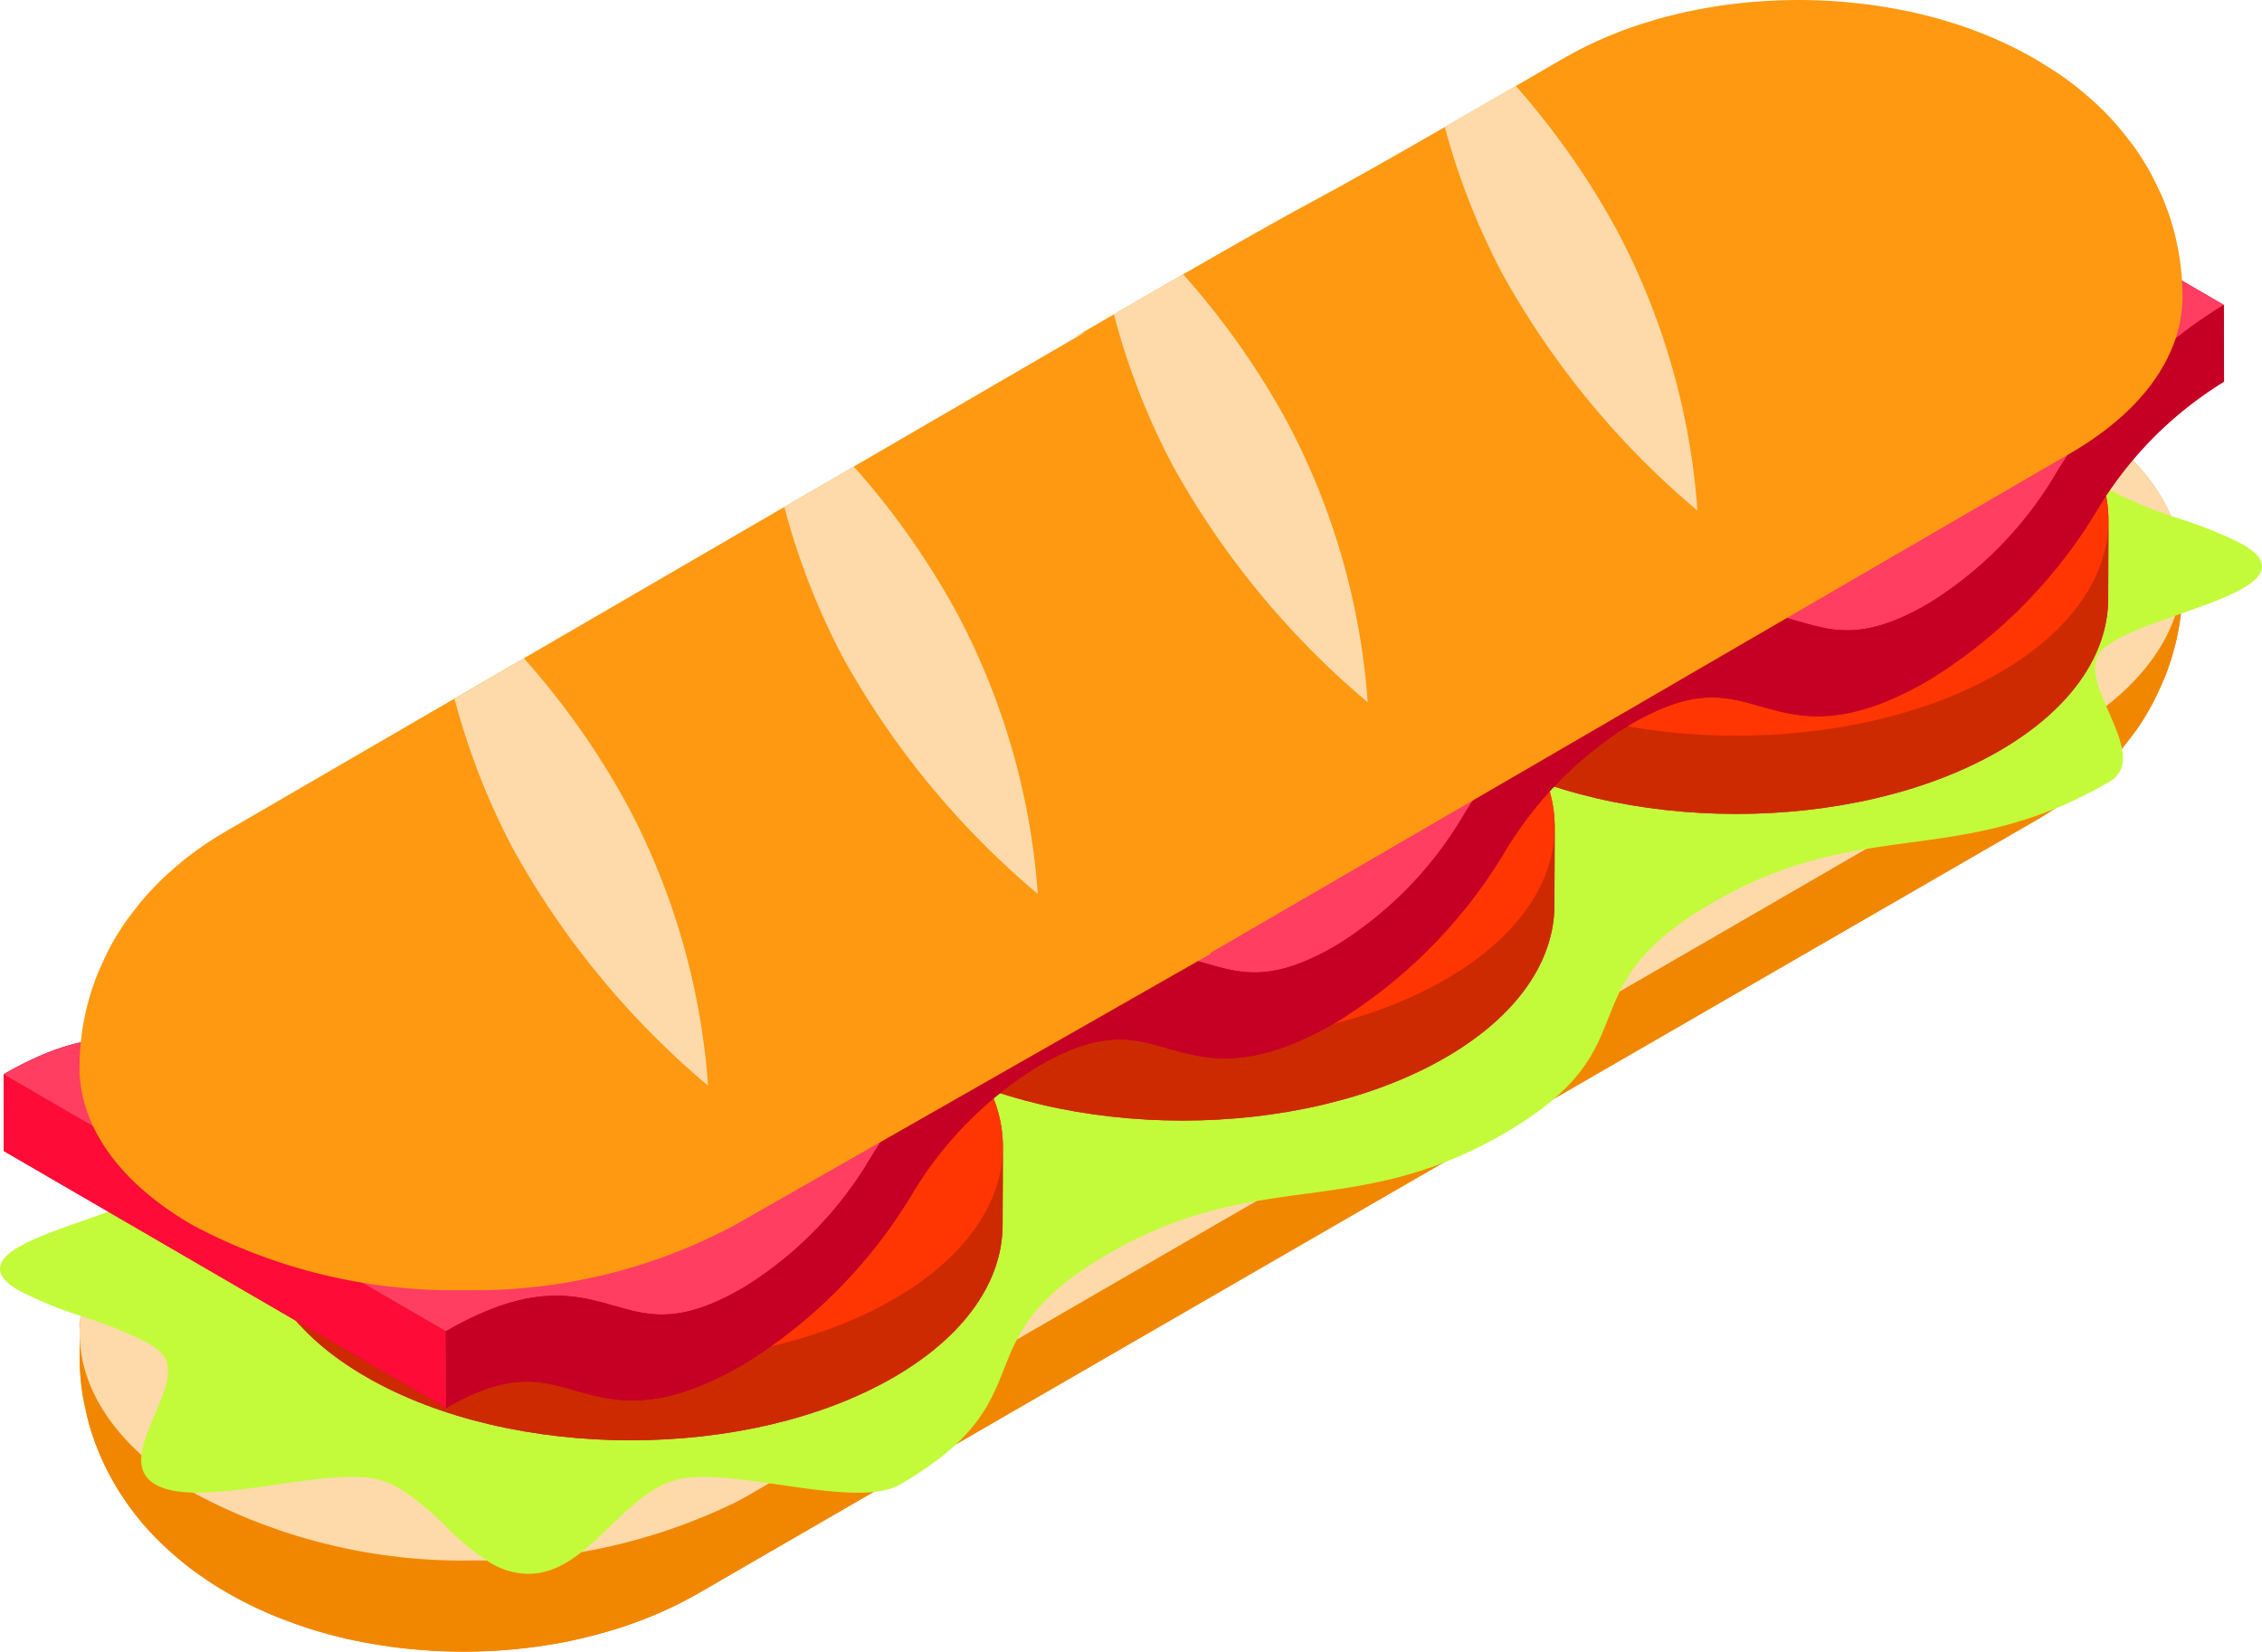 <svg xmlns="http://www.w3.org/2000/svg" width="88.018" height="64.274" viewBox="0 0 88.018 64.274">
  <g id="sandwich" transform="translate(0 -69.058)">
    <g id="Group_11" data-name="Group 11" transform="translate(3.092 82.408)">
      <path id="Path_30" data-name="Path 30" d="M99.819,155.569c0-.015,0-.031,0-.046l0-.762c0,.146-.006.292-.017.437-.166-2.145-1.658-4.25-4.494-5.889a22.079,22.079,0,0,0-10.821-2.592A21.917,21.917,0,0,0,73.7,149.31c-23.8,13.833,3.133-1.812-13.831,8.046l.06.035c-15.732,9.143-15.576,8.847-37.5,21.586-2.857,1.662-4.324,3.8-4.431,5.977,0-.046-.006-.092-.007-.138v.346c0,.025,0,.049,0,.074s0,.033,0,.049l0,.842c0,.243.015.566.034.808s.054.529.092.753c.052.3.141.7.217,1,.053.209.141.483.213.686a10.1,10.1,0,0,0,.691,1.538,10.533,10.533,0,0,0,.97,1.452c.107.138.256.318.375.447.1.107.228.252.329.356.117.12.274.279.4.392.215.2.506.455.733.637.307.245.417.323.826.609a14.3,14.3,0,0,0,1.32.794c.472.243.532.275.892.437.43.195.784.33.9.374A17.551,17.551,0,0,0,27.8,197c.391.1.649.163.922.216.139.027.325.067.465.091.278.048.65.108.929.148.72.1,1.562.157,1.873.167.282.009.658.024.94.021.141,0,.329,0,.47-.005s.329-.011.47-.016.329-.017.47-.026c.313-.021.313-.021.937-.084.14-.014.326-.04.466-.058.264-.033.543-.081.931-.148,0,0,.417-.074.931-.2.276-.065.642-.161.914-.24a16.981,16.981,0,0,0,1.837-.648c.158-.067.488-.206.906-.414.264-.131.607-.321.864-.464h0c4.047-2.352,52-30.055,52-30.055h0a13.691,13.691,0,0,0,1.309-.863c.134-.1.312-.236.44-.344.222-.188.516-.444.726-.645a11.738,11.738,0,0,0,.816-.873c.184-.229.424-.54.6-.779.114-.159.252-.379.354-.545s.242-.411.334-.594c.134-.269.3-.635.417-.911.085-.2.175-.474.243-.68.048-.145.1-.342.141-.489.061-.217.119-.512.161-.733.029-.152.059-.356.078-.51.028-.219.051-.512.065-.732.01-.155.009-.363.013-.518v-.434C99.817,155.615,99.819,155.592,99.819,155.569Z" transform="translate(-17.985 -146.717)" fill="#f18700"/>
      <path id="Path_31" data-name="Path 31" d="M18,368.341v.346c0-.069,0-.139.007-.208C18.007,368.433,18,368.387,18,368.341Z" transform="translate(-17.998 -330.242)" fill="#f18700"/>
      <path id="Path_32" data-name="Path 32" d="M493.931,193.508c0,.146-.005.292-.017.437q.013.162.015.324Z" transform="translate(-412.097 -185.464)" fill="#f18700"/>
      <path id="Path_33" data-name="Path 33" d="M95.378,204.8C72.3,218.214,66.773,221.3,44.11,234.471c-.2.119-.414.232-.626.343v.4c0,.048,0,.095,0,.141,0-.047,0-.094,0-.141v-.4a22.446,22.446,0,0,1-10.166,2.25A22.081,22.081,0,0,1,22.5,234.472c-2.978-1.721-4.474-3.955-4.509-6.21l0,.842c0,.243.015.566.034.808s.054.529.092.753c.052.3.141.7.217,1,.053.209.141.483.213.686a10.105,10.105,0,0,0,.691,1.538,10.532,10.532,0,0,0,.97,1.452c.107.138.256.318.375.447.1.107.228.252.329.356.117.12.274.279.4.392.215.2.506.455.733.637.307.245.417.322.826.609a14.3,14.3,0,0,0,1.32.794c.472.243.532.275.892.437.43.195.784.33.9.374a17.557,17.557,0,0,0,1.824.582c.391.1.649.163.922.216.139.027.325.067.464.091.278.048.65.108.929.148.72.1,1.562.157,1.873.167.282.009.658.024.94.021.141,0,.329,0,.47-.005s.329-.011.47-.016.329-.017.47-.026c.313-.021.313-.021.937-.084.14-.014.326-.04.466-.058.264-.033.543-.081.931-.148,0,0,.417-.074.931-.2.276-.065.642-.161.914-.24a16.981,16.981,0,0,0,1.837-.648c.158-.067.488-.206.906-.414.264-.131.607-.321.864-.464h0c4.047-2.352,52-30.055,52-30.055h0a13.668,13.668,0,0,0,1.309-.863c.134-.1.312-.236.44-.344.222-.188.516-.444.726-.645a11.741,11.741,0,0,0,.816-.873c.184-.229.424-.54.6-.779.114-.159.252-.379.354-.545s.242-.411.334-.594c.134-.269.3-.635.417-.911.085-.2.175-.474.243-.68.048-.145.1-.342.141-.489.061-.217.119-.512.161-.733.029-.152.059-.356.078-.51.028-.219.051-.512.065-.732.01-.155.009-.363.013-.518v-.434C99.8,200.862,98.328,203.088,95.378,204.8Z" transform="translate(-17.985 -189.692)" fill="#f18700"/>
    </g>
    <path id="Path_34" data-name="Path 34" d="M22.5,191.5a22.081,22.081,0,0,0,10.821,2.593,22.447,22.447,0,0,0,10.166-2.25h0c.212-.111.422-.224.626-.343,22.663-13.17,28.193-16.258,51.268-29.668,2.95-1.716,4.42-3.942,4.439-6.19,0-.023,0-.047,0-.07s0-.031,0-.046c0-.108-.007-.216-.015-.324-.166-2.145-1.658-4.25-4.494-5.889a22.079,22.079,0,0,0-10.821-2.592,21.917,21.917,0,0,0-10.792,2.593c-23.8,13.833,3.133-1.812-13.831,8.046l.06.035c-15.732,9.143-15.576,8.847-37.5,21.586-2.857,1.662-4.324,3.8-4.431,5.977,0,.069-.007.139-.007.208,0,.025,0,.049,0,.074s0,.033,0,.049C18.021,187.541,19.517,189.776,22.5,191.5Z" transform="translate(-14.892 -64.309)" fill="#fedaaa"/>
    <path id="Path_35" data-name="Path 35" d="M81.969,131.693h0c-1.72-.993-6.516.708-8.628.2a3.3,3.3,0,0,1-.881-.362,9.927,9.927,0,0,1-1.766-1.445,9.845,9.845,0,0,0-1.76-1.443,2.908,2.908,0,0,0-1.471-.428c-2.33,0-3.651,3.154-5.837,3.678-2.106.506-6.92-1.2-8.631-.2-5.88,3.417-2.2,5.543-8.078,8.96s-9.562,1.291-15.443,4.709-2.2,5.543-8.078,8.96-9.562,1.291-15.443,4.709c-1.709.993,1.245,3.777.377,5-.9,1.267-6.338,2.043-6.331,3.392,0,.309.29.589.744.851a16.317,16.317,0,0,0,2.5,1.015,16.34,16.34,0,0,1,2.5,1.019,2,2,0,0,1,.626.508c.88,1.222-2.042,4.005-.321,5s6.516-.708,8.628-.2a3.292,3.292,0,0,1,.879.361,9.929,9.929,0,0,1,1.767,1.447,9.883,9.883,0,0,0,1.76,1.442,2.909,2.909,0,0,0,1.472.428c2.33,0,3.652-3.154,5.837-3.678,2.107-.505,6.921,1.2,8.631.2,5.88-3.417,2.2-5.543,8.078-8.96s9.562-1.291,15.444-4.709,2.2-5.543,8.078-8.96,9.561-1.291,15.441-4.708c1.711-.994-1.243-3.776-.377-5,.9-1.268,6.34-2.043,6.331-3.393,0-.31-.29-.589-.744-.851a16.231,16.231,0,0,0-2.5-1.014,16.316,16.316,0,0,1-2.5-1.019,2,2,0,0,1-.627-.509c-.88-1.222,2.043-4,.321-5" transform="translate(0 -48.989)" fill="#c3fb3a"/>
    <g id="Group_12" data-name="Group 12" transform="translate(52.987 80.861)">
      <path id="Path_36" data-name="Path 36" d="M337.279,146.249c.042-2.194-1.387-4.4-4.285-6.071-5.69-3.285-14.885-3.285-20.538,0-2.817,1.637-4.223,3.782-4.22,5.927,0-.007,0-.014,0-.021l-.012,3.047c-.006,2.167,1.424,4.337,4.287,5.99,5.69,3.285,14.885,3.285,20.538,0,2.808-1.632,4.214-3.768,4.22-5.907l.012-3.047C337.281,146.2,337.28,146.222,337.279,146.249Z" transform="translate(-308.223 -137.715)" fill="#cd2a01"/>
      <path id="Path_37" data-name="Path 37" d="M337.283,186.489l-.012,3.047c-.006,2.139-1.412,4.275-4.22,5.907-5.653,3.285-14.848,3.285-20.538,0-2.863-1.653-4.293-3.823-4.287-5.99l.012-3.047c-.006,2.167,1.424,4.337,4.287,5.99,5.69,3.285,14.885,3.285,20.538,0C335.871,190.764,337.277,188.628,337.283,186.489Z" transform="translate(-308.225 -178.035)" fill="#cd2a01"/>
    </g>
    <path id="Path_38" data-name="Path 38" d="M333.054,140.178c5.69,3.285,5.72,8.612.067,11.9s-14.848,3.285-20.538,0-5.72-8.611-.067-11.9S327.364,136.893,333.054,140.178Z" transform="translate(-255.297 -56.854)" fill="#ff3502"/>
    <g id="Group_13" data-name="Group 13" transform="translate(31.439 92.793)">
      <path id="Path_39" data-name="Path 39" d="M211.937,215.656c.042-2.194-1.386-4.4-4.285-6.071-5.69-3.285-14.885-3.285-20.538,0-2.817,1.637-4.223,3.782-4.22,5.927,0-.007,0-.014,0-.021l-.012,3.047c-.006,2.167,1.424,4.337,4.287,5.99,5.69,3.285,14.885,3.285,20.538,0,2.808-1.632,4.214-3.768,4.22-5.907l.012-3.047C211.939,215.6,211.938,215.629,211.937,215.656Z" transform="translate(-182.881 -207.122)" fill="#cd2a01"/>
      <path id="Path_40" data-name="Path 40" d="M211.938,255.9l-.012,3.047c-.006,2.139-1.412,4.275-4.22,5.907-5.653,3.285-14.848,3.285-20.538,0-2.863-1.653-4.293-3.823-4.287-5.99l.012-3.047c-.006,2.167,1.424,4.337,4.287,5.99,5.69,3.285,14.885,3.285,20.538,0C210.526,260.172,211.932,258.036,211.938,255.9Z" transform="translate(-182.88 -247.443)" fill="#cd2a01"/>
    </g>
    <path id="Path_41" data-name="Path 41" d="M207.712,209.585c5.69,3.285,5.72,8.612.067,11.9s-14.848,3.285-20.538,0-5.72-8.611-.067-11.9S202.022,206.3,207.712,209.585Z" transform="translate(-151.502 -114.329)" fill="#ff3502"/>
    <g id="Group_14" data-name="Group 14" transform="translate(9.967 105.237)">
      <path id="Path_42" data-name="Path 42" d="M87.037,288.044c.042-2.194-1.386-4.4-4.285-6.071-5.69-3.285-14.885-3.285-20.538,0-2.817,1.637-4.223,3.781-4.22,5.927,0-.007,0-.014,0-.021l-.012,3.047c-.006,2.167,1.424,4.337,4.287,5.99,5.69,3.285,14.885,3.285,20.538,0,2.808-1.632,4.214-3.768,4.22-5.907l.012-3.047C87.039,287.99,87.037,288.017,87.037,288.044Z" transform="translate(-57.981 -279.509)" fill="#cd2a01"/>
      <path id="Path_43" data-name="Path 43" d="M87.038,328.283l-.012,3.047c-.006,2.139-1.412,4.275-4.22,5.907-5.653,3.285-14.848,3.285-20.538,0-2.863-1.653-4.293-3.823-4.287-5.99l.012-3.047c-.006,2.167,1.424,4.337,4.287,5.99,5.69,3.285,14.885,3.285,20.538,0C85.626,332.558,87.032,330.422,87.038,328.283Z" transform="translate(-57.98 -319.829)" fill="#cd2a01"/>
    </g>
    <path id="Path_44" data-name="Path 44" d="M82.811,281.973c5.69,3.285,5.72,8.611.067,11.9s-14.848,3.285-20.538,0-5.72-8.611-.067-11.9S77.121,278.688,82.811,281.973Z" transform="translate(-48.073 -174.273)" fill="#ff3502"/>
    <path id="Path_45" data-name="Path 45" d="M87.208,89.9,70,79.9a19.644,19.644,0,0,0-6.538,6.567,14.68,14.68,0,0,1-4.979,5.066c-2.45,1.414-3.628,1.078-4.991.69-1.518-.431-3.239-.922-6.554.991A19.643,19.643,0,0,0,40.4,99.779a14.679,14.679,0,0,1-4.979,5.066c-2.448,1.413-3.626,1.077-4.991.69-1.516-.432-3.237-.924-6.552.99a19.643,19.643,0,0,0-6.538,6.567,14.679,14.679,0,0,1-4.979,5.066c-2.448,1.413-3.626,1.077-4.989.689-1.518-.431-3.237-.924-6.554.991l.008,2.987,17.21,10c2.45-1.414,3.628-1.078,4.991-.69,1.516.432,3.237.924,6.552-.99a19.643,19.643,0,0,0,6.538-6.567,14.679,14.679,0,0,1,4.979-5.066c2.448-1.413,3.626-1.077,4.991-.69,1.516.432,3.237.924,6.552-.99a19.643,19.643,0,0,0,6.538-6.567,14.68,14.68,0,0,1,4.979-5.066c2.448-1.413,3.628-1.078,4.991-.69,1.518.431,3.237.924,6.554-.991a19.642,19.642,0,0,0,6.538-6.567,14.679,14.679,0,0,1,4.979-5.066Z" transform="translate(-0.676 -8.976)" fill="#c60024"/>
    <path id="Path_46" data-name="Path 46" d="M18.034,325.229l-17.21-10L.816,312.24l17.21,10Z" transform="translate(-0.676 -201.377)" fill="#fe0b37"/>
    <path id="Path_47" data-name="Path 47" d="M18.026,129.84l-17.21-10c3.317-1.915,5.036-1.423,6.554-.991,1.364.388,2.542.724,4.989-.689a14.681,14.681,0,0,0,4.979-5.066,19.641,19.641,0,0,1,6.538-6.567c3.315-1.914,5.036-1.423,6.552-.99,1.365.387,2.544.723,4.991-.69A14.681,14.681,0,0,0,40.4,99.779a19.641,19.641,0,0,1,6.538-6.567c3.315-1.914,5.036-1.423,6.554-.991,1.364.388,2.542.724,4.991-.69a14.681,14.681,0,0,0,4.979-5.066A19.641,19.641,0,0,1,70,79.9l17.21,10a19.643,19.643,0,0,0-6.538,6.567,14.68,14.68,0,0,1-4.979,5.066c-2.45,1.414-3.628,1.078-4.991.69-1.518-.431-3.239-.922-6.554.991a19.643,19.643,0,0,0-6.538,6.567,14.679,14.679,0,0,1-4.979,5.066c-2.448,1.413-3.626,1.077-4.991.69-1.516-.432-3.237-.924-6.552.99a19.643,19.643,0,0,0-6.538,6.567,14.68,14.68,0,0,1-4.979,5.066c-2.448,1.413-3.626,1.077-4.989.689C23.062,128.418,21.343,127.926,18.026,129.84Z" transform="translate(-0.676 -8.976)" fill="#ff3e61"/>
    <path id="Path_48" data-name="Path 48" d="M170.108,138.075l.008,2.987a14.684,14.684,0,0,0-4.979,5.066A19.641,19.641,0,0,1,158.6,152.7c-3.317,1.915-5.036,1.423-6.554.991-1.364-.388-2.544-.723-4.991.69a14.681,14.681,0,0,0-4.979,5.066,19.641,19.641,0,0,1-6.538,6.567c-3.315,1.914-5.036,1.423-6.552.99-1.365-.387-2.544-.723-4.991.69a14.681,14.681,0,0,0-4.979,5.066,19.64,19.64,0,0,1-6.538,6.567c-3.315,1.914-5.036,1.423-6.552.99-1.364-.388-2.542-.724-4.991.69l-.008-2.987c3.317-1.915,5.036-1.423,6.554-.991,1.364.388,2.542.724,4.989-.689a14.681,14.681,0,0,0,4.979-5.066,19.642,19.642,0,0,1,6.538-6.567c3.315-1.914,5.036-1.423,6.552-.99,1.365.387,2.544.723,4.991-.69a14.681,14.681,0,0,0,4.979-5.066,19.642,19.642,0,0,1,6.538-6.567c3.315-1.914,5.036-1.423,6.554-.991,1.364.388,2.542.724,4.991-.69a14.681,14.681,0,0,0,4.979-5.066A19.64,19.64,0,0,1,170.108,138.075Z" transform="translate(-83.576 -57.152)" fill="#c60024"/>
    <path id="Path_49" data-name="Path 49" d="M99.8,79.764c-.011-.156-.035-.364-.057-.52a9.865,9.865,0,0,0-.309-1.44c-.043-.146-.1-.339-.156-.482-.07-.194-.165-.453-.25-.641-.124-.273-.3-.632-.44-.9-.091-.171-.227-.39-.329-.554s-.235-.361-.345-.508c-.176-.235-.421-.541-.609-.767,0,0-.379-.438-.788-.819-.213-.2-.509-.451-.733-.637-.124-.1-.3-.231-.427-.327s-.3-.217-.432-.3c-.247-.161-.581-.369-.834-.521l-.047-.025.047.025c-.389-.224-.694-.378-.89-.474-.482-.237-.906-.41-.911-.412-.211-.085-.6-.244-.9-.344-.135-.045-.314-.109-.451-.15-.611-.186-.675-.205-.915-.265-.543-.135-.672-.167-.922-.216-.139-.027-.325-.067-.464-.091-.524-.09-.682-.117-.93-.148-.14-.018-.326-.043-.466-.058-.62-.062-.62-.062-.937-.084-.174-.012-.706-.047-1.41-.047-.267,0-.8.007-1.41.047s-.918.08-1.4.141c-.25.031-.394.056-.931.148-.14.024-.326.064-.466.092-.251.049-.38.082-.924.217-.241.06-.292.076-.918.267-.136.042-.315.105-.45.151-.3.1-.663.249-.906.348-.017.007-.415.169-.924.421-.264.131-.607.321-.864.465l.015-.008-.015.008c-13.764,8-5.45,2.962-19.214,10.961.215-.125.442-.242.677-.352l-13.335,7.75-3.977,2.311-4.009,2.33L23.7,101.41l.015-.008-.015.008a13.66,13.66,0,0,0-1.309.863c-.134.1-.312.236-.44.344-.222.188-.516.444-.726.645a11.692,11.692,0,0,0-.816.873c-.184.229-.424.54-.6.779-.114.159-.252.379-.354.545s-.242.411-.334.594c-.134.269-.3.635-.417.911-.084.2-.175.474-.243.68-.048.145-.1.342-.141.489-.061.217-.119.512-.161.733-.029.152-.059.356-.078.51-.028.219-.051.512-.065.731-.01.155-.009.363-.013.518.012,2.211,1.481,4.422,4.4,6.109a21.585,21.585,0,0,0,10.561,2.53A21.421,21.421,0,0,0,43.5,116.734h0l18.511-10.552c0-.014,0-.028,0-.042L95.5,86.679c2.9-1.687,4.347-3.9,4.335-6.109C99.832,80.329,99.818,80.006,99.8,79.764Z" transform="translate(-14.91)" fill="#f91"/>
    <g id="Group_15" data-name="Group 15" transform="translate(17.682 72.404)">
      <path id="Path_50" data-name="Path 50" d="M109.605,223.8a30.573,30.573,0,0,0-4.044-5.75l-2.7,1.572a27.408,27.408,0,0,0,2.276,5.841,32.781,32.781,0,0,0,7.591,9.22A27.462,27.462,0,0,0,109.605,223.8Z" transform="translate(-102.857 -195.779)" fill="#fedaaa"/>
      <path id="Path_51" data-name="Path 51" d="M327.026,90.117a27.362,27.362,0,0,0,2.24,5.708,32.746,32.746,0,0,0,7.591,9.22,27.444,27.444,0,0,0-3.12-10.882,30.41,30.41,0,0,0-3.949-5.642C328.711,89.146,327.8,89.67,327.026,90.117Z" transform="translate(-288.489 -88.521)" fill="#fedaaa"/>
      <path id="Path_52" data-name="Path 52" d="M254.4,138.592a32.78,32.78,0,0,0,7.59,9.22,27.461,27.461,0,0,0-3.118-10.882,30.576,30.576,0,0,0-4.062-5.77c-.763.439-1.649.951-2.695,1.557A27.441,27.441,0,0,0,254.4,138.592Z" transform="translate(-226.453 -123.829)" fill="#fedaaa"/>
      <path id="Path_53" data-name="Path 53" d="M179.785,182.075a32.746,32.746,0,0,0,7.591,9.22,27.445,27.445,0,0,0-3.119-10.882,30.533,30.533,0,0,0-4.043-5.75l-2.7,1.571A27.451,27.451,0,0,0,179.785,182.075Z" transform="translate(-164.676 -159.854)" fill="#fedaaa"/>
    </g>
  </g>
</svg>
